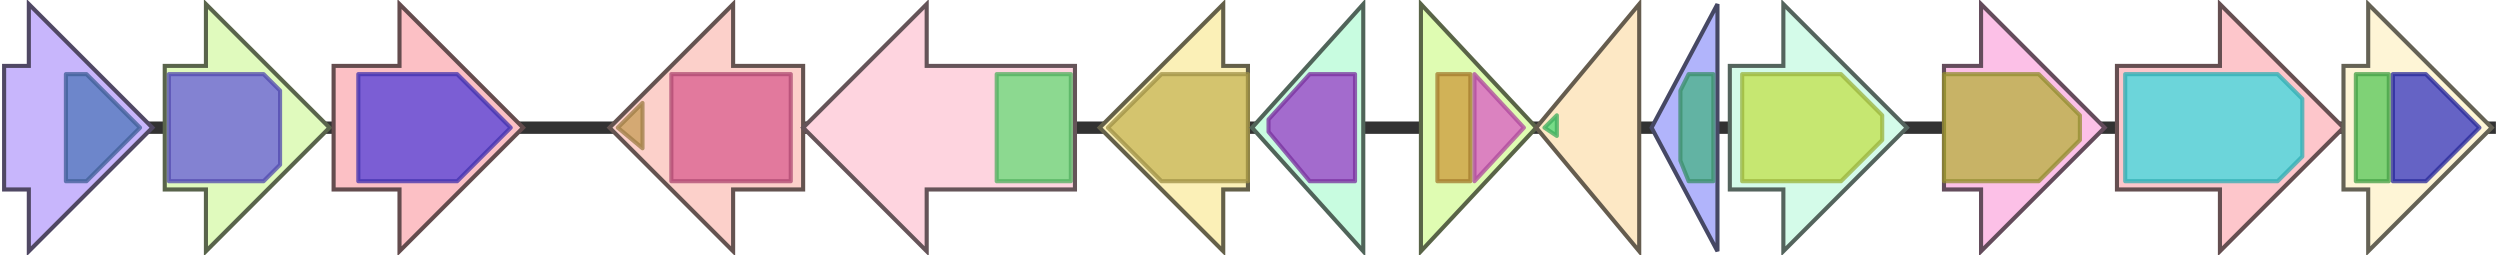 <svg version="1.1" baseProfile="full" xmlns="http://www.w3.org/2000/svg" width="607" height="62">
	<line x1="1" y1="31" x2="606" y2="31" style="stroke:rgb(50,50,50); stroke-width:3 "/>
	<g>
		<title>creJ</title>
		<polygon class="creJ" points="417,16 417,16 417,1 401,31 417,61 417,46 417,46" fill="rgb(177,180,251)" fill-opacity="1.0" stroke="rgb(70,72,100)" stroke-width="1" />
		<g>
			<title>PF02082</title>
			<polygon class="PF02082" points="408,22 410,18 416,18 416,44 410,44 408,39" stroke-linejoin="round" width="8" height="26" fill="rgb(73,178,133)" stroke="rgb(58,142,106)" stroke-width="1" opacity="0.75" />
		</g>
	</g>
	<g>
		<title>creK</title>
		<polygon class="creK" points="420,16 433,16 433,1 463,31 433,61 433,46 420,46" fill="rgb(212,251,233)" fill-opacity="1.0" stroke="rgb(84,100,93)" stroke-width="1" />
		<g>
			<title>PF07690</title>
			<polygon class="PF07690" points="423,18 447,18 457,28 457,34 447,44 423,44" stroke-linejoin="round" width="34" height="26" fill="rgb(193,224,74)" stroke="rgb(154,179,59)" stroke-width="1" opacity="0.75" />
		</g>
	</g>
	<g>
		<title>creL</title>
		<polygon class="creL" points="472,16 481,16 481,1 511,31 481,61 481,46 472,46" fill="rgb(252,192,231)" fill-opacity="1.0" stroke="rgb(100,76,92)" stroke-width="1" />
		<g>
			<title>PF01494</title>
			<polygon class="PF01494" points="472,18 495,18 505,28 505,34 495,44 472,44" stroke-linejoin="round" width="33" height="26" fill="rgb(182,175,59)" stroke="rgb(145,140,47)" stroke-width="1" opacity="0.75" />
		</g>
	</g>
	<g>
		<title>creM</title>
		<polygon class="creM" points="514,16 539,16 539,1 569,31 539,61 539,46 514,46" fill="rgb(253,198,203)" fill-opacity="1.0" stroke="rgb(101,79,81)" stroke-width="1" />
		<g>
			<title>PF00501</title>
			<polygon class="PF00501" points="516,18 553,18 559,24 559,38 553,44 516,44" stroke-linejoin="round" width="43" height="26" fill="rgb(60,217,223)" stroke="rgb(48,173,178)" stroke-width="1" opacity="0.75" />
		</g>
	</g>
	<g>
		<title>creN</title>
		<polygon class="creN" points="569,16 575,16 575,1 605,31 575,61 575,46 569,46" fill="rgb(254,245,214)" fill-opacity="1.0" stroke="rgb(101,98,85)" stroke-width="1" />
		<g>
			<title>PF16864</title>
			<rect class="PF16864" x="572" y="18" stroke-linejoin="round" width="8" height="26" fill="rgb(84,199,85)" stroke="rgb(67,159,68)" stroke-width="1" opacity="0.75" />
		</g>
		<g>
			<title>PF00891</title>
			<polygon class="PF00891" points="581,18 589,18 602,31 589,44 581,44" stroke-linejoin="round" width="23" height="26" fill="rgb(50,51,190)" stroke="rgb(39,40,152)" stroke-width="1" opacity="0.75" />
		</g>
	</g>
	<g>
		<title>creA</title>
		<polygon class="creA" points="1,16 7,16 7,1 37,31 7,61 7,46 1,46" fill="rgb(200,182,252)" fill-opacity="1.0" stroke="rgb(80,72,100)" stroke-width="1" />
		<g>
			<title>PF00881</title>
			<polygon class="PF00881" points="16,18 21,18 34,31 34,31 21,44 16,44" stroke-linejoin="round" width="18" height="26" fill="rgb(79,118,187)" stroke="rgb(63,94,149)" stroke-width="1" opacity="0.75" />
		</g>
	</g>
	<g>
		<title>creB</title>
		<polygon class="creB" points="40,16 50,16 50,1 80,31 50,61 50,46 40,46" fill="rgb(224,250,189)" fill-opacity="1.0" stroke="rgb(89,100,75)" stroke-width="1" />
		<g>
			<title>PF08007</title>
			<polygon class="PF08007" points="41,18 64,18 68,22 68,40 64,44 41,44" stroke-linejoin="round" width="27" height="26" fill="rgb(100,90,217)" stroke="rgb(80,72,173)" stroke-width="1" opacity="0.75" />
		</g>
	</g>
	<g>
		<title>creC</title>
		<polygon class="creC" points="81,16 97,16 97,1 127,31 97,61 97,46 81,46" fill="rgb(252,192,197)" fill-opacity="1.0" stroke="rgb(100,76,78)" stroke-width="1" />
		<g>
			<title>PF05977</title>
			<polygon class="PF05977" points="87,18 111,18 124,31 111,44 87,44" stroke-linejoin="round" width="39" height="26" fill="rgb(80,62,217)" stroke="rgb(64,49,173)" stroke-width="1" opacity="0.75" />
		</g>
	</g>
	<g>
		<title>creD</title>
		<polygon class="creD" points="195,16 178,16 178,1 148,31 178,61 178,46 195,46" fill="rgb(252,208,202)" fill-opacity="1.0" stroke="rgb(100,83,80)" stroke-width="1" />
		<g>
			<title>PF10397</title>
			<polygon class="PF10397" points="150,31 156,25 156,36" stroke-linejoin="round" width="7" height="26" fill="rgb(198,156,85)" stroke="rgb(158,124,68)" stroke-width="1" opacity="0.75" />
		</g>
		<g>
			<title>PF00206</title>
			<polygon class="PF00206" points="163,18 163,18 192,18 192,44 163,44 163,43" stroke-linejoin="round" width="29" height="26" fill="rgb(217,92,141)" stroke="rgb(173,73,112)" stroke-width="1" opacity="0.75" />
		</g>
	</g>
	<g>
		<title>creE</title>
		<polygon class="creE" points="261,16 225,16 225,1 195,31 225,61 225,46 261,46" fill="rgb(254,212,223)" fill-opacity="1.0" stroke="rgb(101,84,89)" stroke-width="1" />
		<g>
			<title>PF13454</title>
			<rect class="PF13454" x="242" y="18" stroke-linejoin="round" width="18" height="26" fill="rgb(102,219,118)" stroke="rgb(81,175,94)" stroke-width="1" opacity="0.75" />
		</g>
	</g>
	<g>
		<title>creH</title>
		<polygon class="creH" points="303,16 297,16 297,1 267,31 297,61 297,46 303,46" fill="rgb(251,240,183)" fill-opacity="1.0" stroke="rgb(100,96,73)" stroke-width="1" />
		<g>
			<title>PF01959</title>
			<polygon class="PF01959" points="269,31 282,18 303,18 303,44 282,44" stroke-linejoin="round" width="36" height="26" fill="rgb(199,181,86)" stroke="rgb(159,144,68)" stroke-width="1" opacity="0.75" />
		</g>
	</g>
	<g>
		<title>creI</title>
		<polygon class="creI" points="331,16 331,16 331,1 304,31 331,61 331,46 331,46" fill="rgb(200,252,224)" fill-opacity="1.0" stroke="rgb(80,100,89)" stroke-width="1" />
		<g>
			<title>PF01791</title>
			<polygon class="PF01791" points="308,29 318,18 329,18 329,44 318,44 308,32" stroke-linejoin="round" width="21" height="26" fill="rgb(151,59,198)" stroke="rgb(120,47,158)" stroke-width="1" opacity="0.75" />
		</g>
	</g>
	<g>
		<title>creF</title>
		<polygon class="creF" points="345,16 345,16 345,1 373,31 345,61 345,46 345,46" fill="rgb(223,252,178)" fill-opacity="1.0" stroke="rgb(89,100,71)" stroke-width="1" />
		<g>
			<title>PF00486</title>
			<rect class="PF00486" x="349" y="18" stroke-linejoin="round" width="8" height="26" fill="rgb(204,153,57)" stroke="rgb(163,122,45)" stroke-width="1" opacity="0.75" />
		</g>
		<g>
			<title>PF03704</title>
			<polygon class="PF03704" points="358,18 358,18 370,31 358,44 358,44" stroke-linejoin="round" width="14" height="26" fill="rgb(217,89,196)" stroke="rgb(173,71,156)" stroke-width="1" opacity="0.75" />
		</g>
	</g>
	<g>
		<title>creG</title>
		<polygon class="creG" points="398,16 398,16 398,1 373,31 398,61 398,46 398,46" fill="rgb(253,232,197)" fill-opacity="1.0" stroke="rgb(101,92,78)" stroke-width="1" />
		<g>
			<title>PF13384</title>
			<polygon class="PF13384" points="375,31 378,28 378,33" stroke-linejoin="round" width="4" height="26" fill="rgb(77,216,116)" stroke="rgb(61,172,92)" stroke-width="1" opacity="0.75" />
		</g>
	</g>
</svg>
